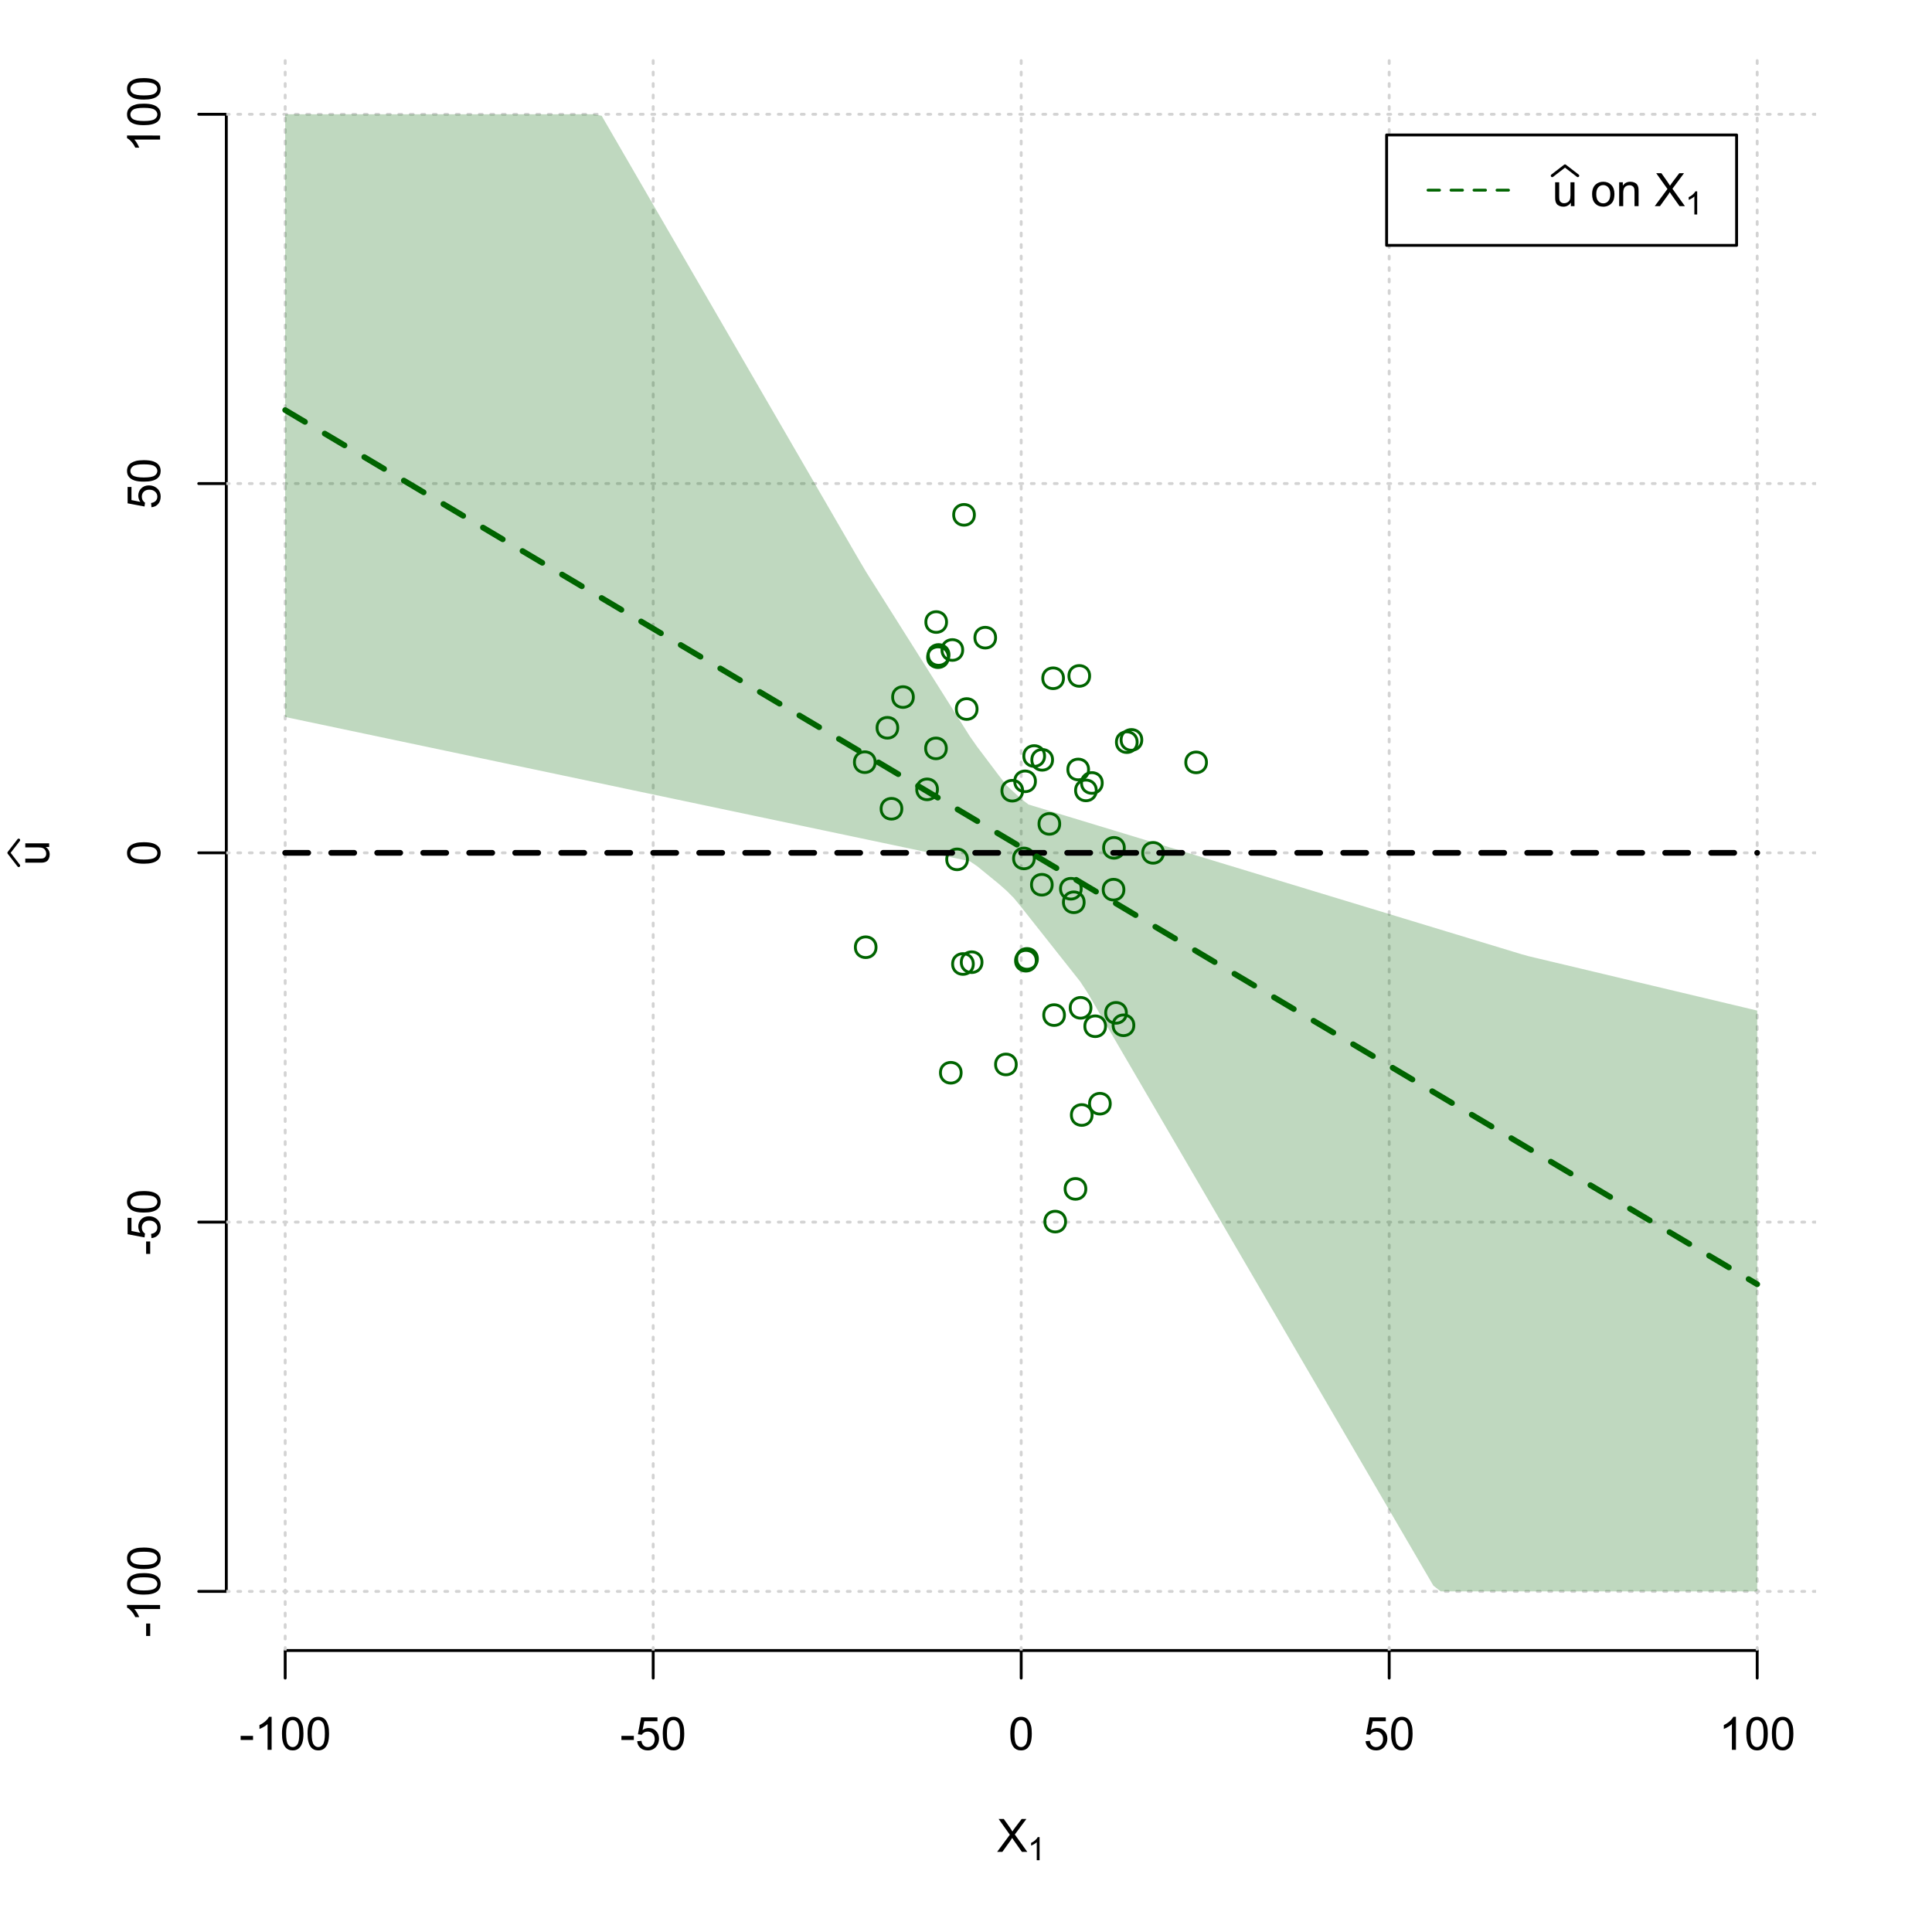 <?xml version="1.0" encoding="UTF-8"?>
<svg xmlns="http://www.w3.org/2000/svg" xmlns:xlink="http://www.w3.org/1999/xlink" width="504pt" height="504pt" viewBox="0 0 504 504" version="1.1">
<defs>
<g>
<symbol overflow="visible" id="glyph0-0">
<path style="stroke:none;" d="M 1.5 0 L 1.5 -7.5 L 7.5 -7.5 L 7.5 0 Z M 1.688 -0.188 L 7.312 -0.188 L 7.312 -7.312 L 1.688 -7.312 Z M 1.688 -0.188 "/>
</symbol>
<symbol overflow="visible" id="glyph0-1">
<path style="stroke:none;" d="M 0.055 0 L 3.375 -4.477 L 0.445 -8.59 L 1.797 -8.59 L 3.359 -6.387 C 3.68 -5.93 3.91 -5.578 4.047 -5.332 C 4.238 -5.645 4.465 -5.969 4.727 -6.312 L 6.457 -8.59 L 7.695 -8.59 L 4.676 -4.539 L 7.93 0 L 6.523 0 L 4.359 -3.062 C 4.238 -3.238 4.113 -3.43 3.984 -3.641 C 3.789 -3.324 3.652 -3.109 3.574 -2.992 L 1.418 0 Z M 0.055 0 "/>
</symbol>
<symbol overflow="visible" id="glyph0-2">
<path style="stroke:none;" d="M 0.383 -2.578 L 0.383 -3.641 L 3.621 -3.641 L 3.621 -2.578 Z M 0.383 -2.578 "/>
</symbol>
<symbol overflow="visible" id="glyph0-3">
<path style="stroke:none;" d="M 4.469 0 L 3.414 0 L 3.414 -6.719 C 3.16 -6.477 2.828 -6.234 2.414 -5.996 C 2 -5.75 1.629 -5.57 1.305 -5.449 L 1.305 -6.469 C 1.895 -6.742 2.41 -7.078 2.852 -7.477 C 3.293 -7.871 3.605 -8.254 3.789 -8.625 L 4.469 -8.625 Z M 4.469 0 "/>
</symbol>
<symbol overflow="visible" id="glyph0-4">
<path style="stroke:none;" d="M 0.5 -4.234 C 0.496 -5.246 0.602 -6.062 0.812 -6.688 C 1.02 -7.305 1.328 -7.785 1.742 -8.121 C 2.148 -8.457 2.668 -8.625 3.297 -8.625 C 3.758 -8.625 4.164 -8.531 4.512 -8.348 C 4.855 -8.16 5.141 -7.891 5.371 -7.543 C 5.594 -7.191 5.773 -6.766 5.906 -6.266 C 6.035 -5.762 6.098 -5.086 6.102 -4.234 C 6.098 -3.227 5.996 -2.414 5.789 -1.797 C 5.578 -1.176 5.266 -0.695 4.859 -0.359 C 4.445 -0.02 3.926 0.145 3.297 0.148 C 2.465 0.145 1.816 -0.148 1.348 -0.742 C 0.781 -1.457 0.496 -2.621 0.5 -4.234 Z M 1.582 -4.234 C 1.582 -2.824 1.746 -1.887 2.074 -1.418 C 2.402 -0.949 2.809 -0.715 3.297 -0.719 C 3.777 -0.715 4.184 -0.949 4.52 -1.422 C 4.848 -1.887 5.016 -2.824 5.016 -4.234 C 5.016 -5.648 4.848 -6.59 4.52 -7.055 C 4.184 -7.516 3.773 -7.746 3.289 -7.75 C 2.801 -7.746 2.414 -7.543 2.125 -7.137 C 1.762 -6.613 1.582 -5.645 1.582 -4.234 Z M 1.582 -4.234 "/>
</symbol>
<symbol overflow="visible" id="glyph0-5">
<path style="stroke:none;" d="M 0.5 -2.25 L 1.605 -2.344 C 1.684 -1.805 1.871 -1.398 2.176 -1.125 C 2.473 -0.852 2.836 -0.715 3.258 -0.719 C 3.766 -0.715 4.195 -0.906 4.547 -1.293 C 4.898 -1.672 5.074 -2.18 5.074 -2.82 C 5.074 -3.414 4.902 -3.891 4.566 -4.242 C 4.227 -4.59 3.785 -4.762 3.242 -4.766 C 2.898 -4.762 2.594 -4.684 2.32 -4.531 C 2.047 -4.375 1.832 -4.176 1.676 -3.93 L 0.688 -4.062 L 1.516 -8.473 L 5.789 -8.473 L 5.789 -7.465 L 2.359 -7.465 L 1.898 -5.156 C 2.414 -5.516 2.953 -5.695 3.523 -5.695 C 4.27 -5.695 4.902 -5.434 5.422 -4.914 C 5.934 -4.395 6.191 -3.727 6.195 -2.914 C 6.191 -2.133 5.965 -1.461 5.516 -0.898 C 4.961 -0.199 4.211 0.145 3.258 0.148 C 2.477 0.145 1.836 -0.07 1.344 -0.508 C 0.844 -0.941 0.562 -1.523 0.5 -2.25 Z M 0.5 -2.25 "/>
</symbol>
<symbol overflow="visible" id="glyph0-6">
<path style="stroke:none;" d="M 4.867 0 L 4.867 -0.914 C 4.379 -0.211 3.723 0.141 2.895 0.141 C 2.527 0.141 2.184 0.07 1.867 -0.07 C 1.547 -0.211 1.309 -0.387 1.156 -0.602 C 1 -0.812 0.895 -1.074 0.832 -1.383 C 0.785 -1.59 0.762 -1.918 0.766 -2.367 L 0.766 -6.223 L 1.82 -6.223 L 1.82 -2.773 C 1.816 -2.219 1.84 -1.848 1.887 -1.656 C 1.949 -1.379 2.09 -1.16 2.309 -1.004 C 2.523 -0.84 2.789 -0.762 3.105 -0.766 C 3.418 -0.762 3.715 -0.844 3.996 -1.008 C 4.273 -1.172 4.469 -1.391 4.586 -1.672 C 4.699 -1.949 4.758 -2.355 4.758 -2.891 L 4.758 -6.223 L 5.812 -6.223 L 5.812 0 Z M 4.867 0 "/>
</symbol>
<symbol overflow="visible" id="glyph0-7">
<path style="stroke:none;" d=""/>
</symbol>
<symbol overflow="visible" id="glyph0-8">
<path style="stroke:none;" d="M 0.398 -3.109 C 0.398 -4.262 0.719 -5.117 1.359 -5.672 C 1.895 -6.133 2.547 -6.363 3.316 -6.363 C 4.172 -6.363 4.871 -6.082 5.414 -5.52 C 5.953 -4.957 6.223 -4.184 6.227 -3.199 C 6.223 -2.398 6.102 -1.766 5.867 -1.309 C 5.625 -0.848 5.277 -0.492 4.82 -0.238 C 4.359 0.016 3.859 0.141 3.316 0.141 C 2.441 0.141 1.734 -0.137 1.203 -0.695 C 0.664 -1.254 0.398 -2.059 0.398 -3.109 Z M 1.484 -3.109 C 1.48 -2.309 1.656 -1.711 2.004 -1.32 C 2.348 -0.922 2.785 -0.727 3.316 -0.727 C 3.84 -0.727 4.273 -0.926 4.621 -1.324 C 4.969 -1.723 5.145 -2.328 5.145 -3.148 C 5.145 -3.914 4.969 -4.496 4.617 -4.895 C 4.266 -5.289 3.832 -5.488 3.316 -5.492 C 2.785 -5.488 2.348 -5.293 2.004 -4.898 C 1.656 -4.5 1.48 -3.902 1.484 -3.109 Z M 1.484 -3.109 "/>
</symbol>
<symbol overflow="visible" id="glyph0-9">
<path style="stroke:none;" d="M 0.789 0 L 0.789 -6.223 L 1.742 -6.223 L 1.742 -5.336 C 2.195 -6.02 2.855 -6.363 3.719 -6.363 C 4.09 -6.363 4.434 -6.293 4.754 -6.16 C 5.066 -6.023 5.305 -5.848 5.461 -5.633 C 5.617 -5.41 5.727 -5.152 5.789 -4.852 C 5.828 -4.656 5.848 -4.312 5.848 -3.828 L 5.848 0 L 4.793 0 L 4.793 -3.785 C 4.793 -4.215 4.75 -4.535 4.668 -4.75 C 4.586 -4.961 4.441 -5.129 4.234 -5.258 C 4.023 -5.383 3.777 -5.449 3.5 -5.449 C 3.047 -5.449 2.66 -5.305 2.332 -5.02 C 2.004 -4.734 1.84 -4.195 1.844 -3.398 L 1.844 0 Z M 0.789 0 "/>
</symbol>
<symbol overflow="visible" id="glyph1-0">
<path style="stroke:none;" d="M 1.051 0 L 1.051 -5.25 L 5.25 -5.25 L 5.25 0 Z M 1.18 -0.133 L 5.117 -0.133 L 5.117 -5.117 L 1.18 -5.117 Z M 1.18 -0.133 "/>
</symbol>
<symbol overflow="visible" id="glyph1-1">
<path style="stroke:none;" d="M 3.129 0 L 2.391 0 L 2.391 -4.703 C 2.211 -4.531 1.977 -4.363 1.691 -4.195 C 1.398 -4.023 1.141 -3.895 0.914 -3.812 L 0.914 -4.527 C 1.328 -4.719 1.688 -4.953 1.996 -5.234 C 2.305 -5.508 2.523 -5.777 2.652 -6.039 L 3.129 -6.039 Z M 3.129 0 "/>
</symbol>
<symbol overflow="visible" id="glyph2-0">
<path style="stroke:none;" d="M 0 -1.5 L -7.5 -1.5 L -7.5 -7.5 L 0 -7.5 Z M -0.188 -1.688 L -0.188 -7.312 L -7.312 -7.312 L -7.312 -1.688 Z M -0.188 -1.688 "/>
</symbol>
<symbol overflow="visible" id="glyph2-1">
<path style="stroke:none;" d="M 0 -4.867 L -0.914 -4.867 C -0.211 -4.379 0.141 -3.723 0.141 -2.895 C 0.141 -2.527 0.07 -2.184 -0.07 -1.867 C -0.211 -1.547 -0.387 -1.309 -0.598 -1.156 C -0.809 -1 -1.07 -0.895 -1.383 -0.832 C -1.59 -0.789 -1.918 -0.766 -2.367 -0.77 L -6.223 -0.77 L -6.223 -1.824 L -2.773 -1.824 C -2.219 -1.82 -1.848 -1.844 -1.656 -1.887 C -1.379 -1.949 -1.16 -2.09 -1.004 -2.309 C -0.84 -2.523 -0.762 -2.789 -0.766 -3.105 C -0.762 -3.418 -0.844 -3.715 -1.008 -3.996 C -1.172 -4.273 -1.391 -4.469 -1.672 -4.586 C -1.945 -4.699 -2.352 -4.758 -2.887 -4.758 L -6.223 -4.758 L -6.223 -5.812 L 0 -5.812 Z M 0 -4.867 "/>
</symbol>
<symbol overflow="visible" id="glyph2-2">
<path style="stroke:none;" d="M -2.578 -0.383 L -3.641 -0.383 L -3.641 -3.621 L -2.578 -3.621 Z M -2.578 -0.383 "/>
</symbol>
<symbol overflow="visible" id="glyph2-3">
<path style="stroke:none;" d="M 0 -4.469 L 0 -3.414 L -6.719 -3.418 C -6.477 -3.16 -6.234 -2.828 -5.996 -2.418 C -5.75 -2.004 -5.57 -1.633 -5.449 -1.309 L -6.469 -1.309 C -6.742 -1.895 -7.078 -2.41 -7.477 -2.852 C -7.871 -3.293 -8.254 -3.605 -8.625 -3.793 L -8.625 -4.473 Z M 0 -4.469 "/>
</symbol>
<symbol overflow="visible" id="glyph2-4">
<path style="stroke:none;" d="M -4.234 -0.5 C -5.246 -0.496 -6.062 -0.602 -6.688 -0.812 C -7.305 -1.02 -7.785 -1.328 -8.121 -1.742 C -8.457 -2.152 -8.625 -2.672 -8.625 -3.301 C -8.625 -3.758 -8.531 -4.164 -8.348 -4.512 C -8.16 -4.859 -7.891 -5.145 -7.543 -5.371 C -7.191 -5.594 -6.766 -5.773 -6.266 -5.906 C -5.762 -6.035 -5.086 -6.098 -4.234 -6.102 C -3.223 -6.098 -2.41 -5.996 -1.793 -5.789 C -1.176 -5.578 -0.695 -5.266 -0.359 -4.859 C -0.02 -4.445 0.145 -3.926 0.148 -3.297 C 0.145 -2.465 -0.148 -1.816 -0.742 -1.348 C -1.457 -0.781 -2.621 -0.496 -4.234 -0.5 Z M -4.234 -1.582 C -2.824 -1.582 -1.887 -1.746 -1.418 -2.074 C -0.949 -2.402 -0.715 -2.809 -0.719 -3.297 C -0.715 -3.777 -0.949 -4.184 -1.422 -4.52 C -1.887 -4.848 -2.824 -5.016 -4.234 -5.016 C -5.648 -5.016 -6.59 -4.848 -7.055 -4.52 C -7.516 -4.188 -7.746 -3.777 -7.75 -3.289 C -7.746 -2.801 -7.543 -2.414 -7.137 -2.129 C -6.613 -1.762 -5.645 -1.582 -4.234 -1.582 Z M -4.234 -1.582 "/>
</symbol>
<symbol overflow="visible" id="glyph2-5">
<path style="stroke:none;" d="M -2.25 -0.5 L -2.344 -1.605 C -1.805 -1.684 -1.398 -1.871 -1.125 -2.176 C -0.852 -2.473 -0.715 -2.836 -0.719 -3.258 C -0.715 -3.766 -0.906 -4.195 -1.293 -4.547 C -1.672 -4.898 -2.18 -5.074 -2.816 -5.074 C -3.414 -5.074 -3.891 -4.902 -4.242 -4.566 C -4.59 -4.227 -4.762 -3.785 -4.766 -3.242 C -4.762 -2.898 -4.684 -2.594 -4.531 -2.32 C -4.375 -2.047 -4.176 -1.832 -3.93 -1.676 L -4.062 -0.688 L -8.473 -1.52 L -8.473 -5.789 L -7.465 -5.789 L -7.465 -2.363 L -5.156 -1.898 C -5.516 -2.414 -5.695 -2.953 -5.695 -3.523 C -5.695 -4.27 -5.434 -4.902 -4.914 -5.422 C -4.395 -5.934 -3.727 -6.191 -2.91 -6.195 C -2.133 -6.191 -1.461 -5.965 -0.895 -5.516 C -0.199 -4.961 0.145 -4.211 0.148 -3.258 C 0.145 -2.477 -0.07 -1.836 -0.508 -1.344 C -0.941 -0.848 -1.523 -0.566 -2.25 -0.5 Z M -2.25 -0.5 "/>
</symbol>
</g>
<clipPath id="clip1">
  <path d="M 74 14.398 L 75 14.398 L 75 430.559 L 74 430.559 Z M 74 14.398 "/>
</clipPath>
<clipPath id="clip2">
  <path d="M 170 14.398 L 171 14.398 L 171 430.559 L 170 430.559 Z M 170 14.398 "/>
</clipPath>
<clipPath id="clip3">
  <path d="M 266 14.398 L 267 14.398 L 267 430.559 L 266 430.559 Z M 266 14.398 "/>
</clipPath>
<clipPath id="clip4">
  <path d="M 362 14.398 L 363 14.398 L 363 430.559 L 362 430.559 Z M 362 14.398 "/>
</clipPath>
<clipPath id="clip5">
  <path d="M 458 14.398 L 459 14.398 L 459 430.559 L 458 430.559 Z M 458 14.398 "/>
</clipPath>
<clipPath id="clip6">
  <path d="M 59.039 414 L 473.758 414 L 473.758 416 L 59.039 416 Z M 59.039 414 "/>
</clipPath>
<clipPath id="clip7">
  <path d="M 59.039 318 L 473.758 318 L 473.758 320 L 59.039 320 Z M 59.039 318 "/>
</clipPath>
<clipPath id="clip8">
  <path d="M 59.039 222 L 473.758 222 L 473.758 223 L 59.039 223 Z M 59.039 222 "/>
</clipPath>
<clipPath id="clip9">
  <path d="M 59.039 125 L 473.758 125 L 473.758 127 L 59.039 127 Z M 59.039 125 "/>
</clipPath>
<clipPath id="clip10">
  <path d="M 59.039 29 L 473.758 29 L 473.758 31 L 59.039 31 Z M 59.039 29 "/>
</clipPath>
</defs>
<g id="surface2316">
<rect x="0" y="0" width="504" height="504" style="fill:rgb(100%,100%,100%);fill-opacity:1;stroke:none;"/>
<g style="fill:rgb(0%,0%,0%);fill-opacity:1;">
  <use xlink:href="#glyph0-1" x="260.062" y="483.102"/>
</g>
<g style="fill:rgb(0%,0%,0%);fill-opacity:1;">
  <use xlink:href="#glyph1-1" x="268.066" y="485.281"/>
</g>
<g style="fill:rgb(0%,0%,0%);fill-opacity:1;">
  <use xlink:href="#glyph2-1" x="12.82" y="225.816"/>
</g>
<path style="fill:none;stroke-width:0.75;stroke-linecap:round;stroke-linejoin:round;stroke:rgb(0%,0%,0%);stroke-opacity:1;stroke-miterlimit:10;" d="M 4.879 225.816 L 2.301 222.48 L 4.879 219.145 "/>
<path style="fill:none;stroke-width:0.75;stroke-linecap:round;stroke-linejoin:round;stroke:rgb(0%,0%,0%);stroke-opacity:1;stroke-miterlimit:10;" d="M 74.398 430.559 L 458.398 430.559 "/>
<path style="fill:none;stroke-width:0.75;stroke-linecap:round;stroke-linejoin:round;stroke:rgb(0%,0%,0%);stroke-opacity:1;stroke-miterlimit:10;" d="M 74.398 430.559 L 74.398 437.762 "/>
<path style="fill:none;stroke-width:0.75;stroke-linecap:round;stroke-linejoin:round;stroke:rgb(0%,0%,0%);stroke-opacity:1;stroke-miterlimit:10;" d="M 170.398 430.559 L 170.398 437.762 "/>
<path style="fill:none;stroke-width:0.75;stroke-linecap:round;stroke-linejoin:round;stroke:rgb(0%,0%,0%);stroke-opacity:1;stroke-miterlimit:10;" d="M 266.398 430.559 L 266.398 437.762 "/>
<path style="fill:none;stroke-width:0.75;stroke-linecap:round;stroke-linejoin:round;stroke:rgb(0%,0%,0%);stroke-opacity:1;stroke-miterlimit:10;" d="M 362.398 430.559 L 362.398 437.762 "/>
<path style="fill:none;stroke-width:0.75;stroke-linecap:round;stroke-linejoin:round;stroke:rgb(0%,0%,0%);stroke-opacity:1;stroke-miterlimit:10;" d="M 458.398 430.559 L 458.398 437.762 "/>
<g style="fill:rgb(0%,0%,0%);fill-opacity:1;">
  <use xlink:href="#glyph0-2" x="62.391" y="456.48"/>
  <use xlink:href="#glyph0-3" x="66.387" y="456.48"/>
  <use xlink:href="#glyph0-4" x="73.061" y="456.48"/>
  <use xlink:href="#glyph0-4" x="79.734" y="456.48"/>
</g>
<g style="fill:rgb(0%,0%,0%);fill-opacity:1;">
  <use xlink:href="#glyph0-2" x="161.727" y="456.48"/>
  <use xlink:href="#glyph0-5" x="165.723" y="456.48"/>
  <use xlink:href="#glyph0-4" x="172.396" y="456.48"/>
</g>
<g style="fill:rgb(0%,0%,0%);fill-opacity:1;">
  <use xlink:href="#glyph0-4" x="263.062" y="456.48"/>
</g>
<g style="fill:rgb(0%,0%,0%);fill-opacity:1;">
  <use xlink:href="#glyph0-5" x="355.727" y="456.48"/>
  <use xlink:href="#glyph0-4" x="362.4" y="456.48"/>
</g>
<g style="fill:rgb(0%,0%,0%);fill-opacity:1;">
  <use xlink:href="#glyph0-3" x="448.387" y="456.48"/>
  <use xlink:href="#glyph0-4" x="455.061" y="456.48"/>
  <use xlink:href="#glyph0-4" x="461.734" y="456.48"/>
</g>
<path style="fill:none;stroke-width:0.75;stroke-linecap:round;stroke-linejoin:round;stroke:rgb(0%,0%,0%);stroke-opacity:1;stroke-miterlimit:10;" d="M 59.039 415.148 L 59.039 29.812 "/>
<path style="fill:none;stroke-width:0.75;stroke-linecap:round;stroke-linejoin:round;stroke:rgb(0%,0%,0%);stroke-opacity:1;stroke-miterlimit:10;" d="M 59.039 415.148 L 51.84 415.148 "/>
<path style="fill:none;stroke-width:0.75;stroke-linecap:round;stroke-linejoin:round;stroke:rgb(0%,0%,0%);stroke-opacity:1;stroke-miterlimit:10;" d="M 59.039 318.812 L 51.84 318.812 "/>
<path style="fill:none;stroke-width:0.75;stroke-linecap:round;stroke-linejoin:round;stroke:rgb(0%,0%,0%);stroke-opacity:1;stroke-miterlimit:10;" d="M 59.039 222.48 L 51.84 222.48 "/>
<path style="fill:none;stroke-width:0.75;stroke-linecap:round;stroke-linejoin:round;stroke:rgb(0%,0%,0%);stroke-opacity:1;stroke-miterlimit:10;" d="M 59.039 126.148 L 51.84 126.148 "/>
<path style="fill:none;stroke-width:0.75;stroke-linecap:round;stroke-linejoin:round;stroke:rgb(0%,0%,0%);stroke-opacity:1;stroke-miterlimit:10;" d="M 59.039 29.812 L 51.84 29.812 "/>
<g style="fill:rgb(0%,0%,0%);fill-opacity:1;">
  <use xlink:href="#glyph2-2" x="41.762" y="427.156"/>
  <use xlink:href="#glyph2-3" x="41.762" y="423.16"/>
  <use xlink:href="#glyph2-4" x="41.762" y="416.486"/>
  <use xlink:href="#glyph2-4" x="41.762" y="409.812"/>
</g>
<g style="fill:rgb(0%,0%,0%);fill-opacity:1;">
  <use xlink:href="#glyph2-2" x="41.762" y="327.484"/>
  <use xlink:href="#glyph2-5" x="41.762" y="323.488"/>
  <use xlink:href="#glyph2-4" x="41.762" y="316.814"/>
</g>
<g style="fill:rgb(0%,0%,0%);fill-opacity:1;">
  <use xlink:href="#glyph2-4" x="41.762" y="225.816"/>
</g>
<g style="fill:rgb(0%,0%,0%);fill-opacity:1;">
  <use xlink:href="#glyph2-5" x="41.762" y="132.82"/>
  <use xlink:href="#glyph2-4" x="41.762" y="126.146"/>
</g>
<g style="fill:rgb(0%,0%,0%);fill-opacity:1;">
  <use xlink:href="#glyph2-3" x="41.762" y="39.824"/>
  <use xlink:href="#glyph2-4" x="41.762" y="33.15"/>
  <use xlink:href="#glyph2-4" x="41.762" y="26.477"/>
</g>
<g clip-path="url(#clip1)" clip-rule="nonzero">
<path style="fill:none;stroke-width:0.75;stroke-linecap:round;stroke-linejoin:round;stroke:rgb(82.745%,82.745%,82.745%);stroke-opacity:1;stroke-dasharray:0.75,2.25;stroke-miterlimit:10;" d="M 74.398 430.559 L 74.398 14.398 "/>
</g>
<g clip-path="url(#clip2)" clip-rule="nonzero">
<path style="fill:none;stroke-width:0.75;stroke-linecap:round;stroke-linejoin:round;stroke:rgb(82.745%,82.745%,82.745%);stroke-opacity:1;stroke-dasharray:0.75,2.25;stroke-miterlimit:10;" d="M 170.398 430.559 L 170.398 14.398 "/>
</g>
<g clip-path="url(#clip3)" clip-rule="nonzero">
<path style="fill:none;stroke-width:0.75;stroke-linecap:round;stroke-linejoin:round;stroke:rgb(82.745%,82.745%,82.745%);stroke-opacity:1;stroke-dasharray:0.75,2.25;stroke-miterlimit:10;" d="M 266.398 430.559 L 266.398 14.398 "/>
</g>
<g clip-path="url(#clip4)" clip-rule="nonzero">
<path style="fill:none;stroke-width:0.75;stroke-linecap:round;stroke-linejoin:round;stroke:rgb(82.745%,82.745%,82.745%);stroke-opacity:1;stroke-dasharray:0.75,2.25;stroke-miterlimit:10;" d="M 362.398 430.559 L 362.398 14.398 "/>
</g>
<g clip-path="url(#clip5)" clip-rule="nonzero">
<path style="fill:none;stroke-width:0.75;stroke-linecap:round;stroke-linejoin:round;stroke:rgb(82.745%,82.745%,82.745%);stroke-opacity:1;stroke-dasharray:0.75,2.25;stroke-miterlimit:10;" d="M 458.398 430.559 L 458.398 14.398 "/>
</g>
<g clip-path="url(#clip6)" clip-rule="nonzero">
<path style="fill:none;stroke-width:0.75;stroke-linecap:round;stroke-linejoin:round;stroke:rgb(82.745%,82.745%,82.745%);stroke-opacity:1;stroke-dasharray:0.75,2.25;stroke-miterlimit:10;" d="M 59.039 415.148 L 473.762 415.148 "/>
</g>
<g clip-path="url(#clip7)" clip-rule="nonzero">
<path style="fill:none;stroke-width:0.75;stroke-linecap:round;stroke-linejoin:round;stroke:rgb(82.745%,82.745%,82.745%);stroke-opacity:1;stroke-dasharray:0.75,2.25;stroke-miterlimit:10;" d="M 59.039 318.812 L 473.762 318.812 "/>
</g>
<g clip-path="url(#clip8)" clip-rule="nonzero">
<path style="fill:none;stroke-width:0.75;stroke-linecap:round;stroke-linejoin:round;stroke:rgb(82.745%,82.745%,82.745%);stroke-opacity:1;stroke-dasharray:0.75,2.25;stroke-miterlimit:10;" d="M 59.039 222.48 L 473.762 222.48 "/>
</g>
<g clip-path="url(#clip9)" clip-rule="nonzero">
<path style="fill:none;stroke-width:0.75;stroke-linecap:round;stroke-linejoin:round;stroke:rgb(82.745%,82.745%,82.745%);stroke-opacity:1;stroke-dasharray:0.75,2.25;stroke-miterlimit:10;" d="M 59.039 126.148 L 473.762 126.148 "/>
</g>
<g clip-path="url(#clip10)" clip-rule="nonzero">
<path style="fill:none;stroke-width:0.75;stroke-linecap:round;stroke-linejoin:round;stroke:rgb(82.745%,82.745%,82.745%);stroke-opacity:1;stroke-dasharray:0.75,2.25;stroke-miterlimit:10;" d="M 59.039 29.812 L 473.762 29.812 "/>
</g>
<path style=" stroke:none;fill-rule:nonzero;fill:rgb(0%,39.216%,0%);fill-opacity:0.251;" d="M 74.398 29.812 L 155.039 29.812 L 156.961 30.211 L 158.879 33.523 L 160.801 36.836 L 162.719 40.148 L 164.641 43.465 L 166.559 46.777 L 168.48 50.09 L 170.398 53.406 L 172.32 56.719 L 174.238 60.031 L 176.16 63.348 L 178.078 66.66 L 180 69.973 L 181.922 73.289 L 183.84 76.602 L 185.762 79.914 L 187.68 83.23 L 189.602 86.543 L 191.52 89.855 L 193.441 93.172 L 195.359 96.484 L 197.281 99.797 L 199.199 103.113 L 201.121 106.426 L 203.039 109.738 L 204.961 113.051 L 206.879 116.367 L 208.801 119.68 L 210.719 122.992 L 212.641 126.309 L 214.559 129.621 L 216.48 132.934 L 218.398 136.25 L 220.32 139.562 L 222.238 142.875 L 224.16 146.191 L 226.078 149.418 L 229.922 155.504 L 231.84 158.547 L 233.762 161.59 L 235.68 164.633 L 237.602 167.676 L 239.52 170.719 L 241.441 173.762 L 243.359 176.805 L 245.281 179.848 L 247.199 182.891 L 249.121 185.934 L 251.039 188.977 L 252.961 192.02 L 254.879 194.762 L 256.801 197.305 L 258.719 199.852 L 260.641 202.395 L 262.559 204.867 L 264.48 206.645 L 266.398 208.418 L 268.32 209.875 L 270.238 210.457 L 272.16 211.039 L 274.078 211.621 L 276 212.207 L 277.922 212.789 L 279.84 213.371 L 281.762 213.953 L 283.68 214.539 L 285.602 215.121 L 287.52 215.703 L 289.441 216.285 L 291.359 216.871 L 293.281 217.453 L 295.199 218.035 L 297.121 218.621 L 299.039 219.203 L 300.961 219.785 L 302.879 220.367 L 304.801 220.953 L 306.719 221.535 L 308.641 222.117 L 310.559 222.699 L 312.48 223.285 L 314.398 223.867 L 316.32 224.449 L 318.238 225.035 L 320.16 225.617 L 322.078 226.199 L 324 226.781 L 325.922 227.367 L 327.84 227.949 L 329.762 228.531 L 331.68 229.113 L 333.602 229.699 L 335.52 230.281 L 337.441 230.863 L 339.359 231.445 L 341.281 232.031 L 343.199 232.613 L 345.121 233.195 L 347.039 233.781 L 348.961 234.363 L 350.879 234.945 L 352.801 235.527 L 354.719 236.113 L 356.641 236.695 L 358.559 237.277 L 360.48 237.859 L 362.398 238.445 L 364.32 239.027 L 366.238 239.609 L 368.16 240.191 L 370.078 240.777 L 373.922 241.941 L 375.84 242.527 L 377.762 243.109 L 379.68 243.691 L 381.602 244.273 L 383.52 244.859 L 385.441 245.441 L 387.359 246.023 L 389.281 246.605 L 391.199 247.191 L 393.121 247.773 L 395.039 248.355 L 396.961 248.941 L 398.879 249.469 L 400.801 249.926 L 402.719 250.383 L 404.641 250.84 L 406.559 251.293 L 408.48 251.75 L 410.398 252.207 L 412.32 252.664 L 414.238 253.121 L 416.16 253.578 L 418.078 254.035 L 421.922 254.949 L 423.84 255.406 L 425.762 255.863 L 427.68 256.32 L 429.602 256.777 L 431.52 257.234 L 433.441 257.691 L 435.359 258.148 L 437.281 258.602 L 439.199 259.059 L 441.121 259.516 L 443.039 259.973 L 444.961 260.43 L 446.879 260.887 L 448.801 261.344 L 450.719 261.801 L 452.641 262.258 L 454.559 262.715 L 456.48 263.172 L 458.398 263.629 L 458.398 415.148 L 375.84 415.148 L 373.922 413.648 L 370.078 407.062 L 368.16 403.773 L 366.238 400.48 L 364.32 397.188 L 362.398 393.895 L 360.48 390.605 L 358.559 387.312 L 356.641 384.02 L 354.719 380.73 L 352.801 377.438 L 350.879 374.145 L 348.961 370.855 L 347.039 367.562 L 345.121 364.27 L 343.199 360.98 L 341.281 357.688 L 339.359 354.395 L 337.441 351.102 L 335.52 347.812 L 333.602 344.52 L 331.68 341.227 L 329.762 337.938 L 327.84 334.645 L 325.922 331.352 L 324 328.062 L 322.078 324.77 L 320.16 321.477 L 318.238 318.188 L 316.32 314.895 L 314.398 311.602 L 312.48 308.309 L 310.559 305.02 L 308.641 301.727 L 306.719 298.434 L 304.801 295.145 L 302.879 291.852 L 300.961 288.559 L 299.039 285.27 L 297.121 281.977 L 295.199 278.684 L 293.281 275.395 L 291.359 272.102 L 289.441 268.809 L 287.52 265.516 L 285.602 262.227 L 283.68 258.934 L 281.762 256.02 L 279.84 253.594 L 277.922 251.168 L 276 248.742 L 274.078 246.312 L 272.16 243.887 L 270.238 241.461 L 268.32 239.035 L 266.398 236.605 L 264.48 234.266 L 262.559 232.344 L 260.641 230.645 L 258.719 229.078 L 256.801 227.508 L 254.879 225.938 L 252.961 224.652 L 251.039 224.246 L 249.121 223.84 L 247.199 223.438 L 245.281 223.031 L 243.359 222.629 L 241.441 222.223 L 239.52 221.82 L 237.602 221.414 L 235.68 221.012 L 233.762 220.605 L 231.84 220.203 L 229.922 219.797 L 228 219.391 L 226.078 218.988 L 224.16 218.582 L 222.238 218.18 L 220.32 217.773 L 218.398 217.371 L 216.48 216.965 L 214.559 216.562 L 212.641 216.156 L 210.719 215.754 L 208.801 215.348 L 206.879 214.941 L 204.961 214.539 L 203.039 214.133 L 201.121 213.73 L 199.199 213.324 L 197.281 212.922 L 195.359 212.516 L 193.441 212.113 L 191.52 211.707 L 189.602 211.305 L 187.68 210.898 L 185.762 210.492 L 183.84 210.09 L 181.922 209.684 L 180 209.281 L 178.078 208.875 L 176.16 208.473 L 174.238 208.066 L 172.32 207.664 L 170.398 207.258 L 168.48 206.855 L 166.559 206.449 L 164.641 206.047 L 162.719 205.641 L 160.801 205.234 L 158.879 204.832 L 156.961 204.426 L 155.039 204.023 L 153.121 203.617 L 151.199 203.215 L 149.281 202.809 L 147.359 202.406 L 145.441 202 L 143.52 201.598 L 141.602 201.191 L 139.68 200.785 L 137.762 200.383 L 135.84 199.977 L 133.922 199.574 L 132 199.168 L 130.078 198.766 L 128.16 198.359 L 126.238 197.957 L 124.32 197.551 L 122.398 197.148 L 120.48 196.742 L 118.559 196.336 L 116.641 195.934 L 114.719 195.527 L 112.801 195.125 L 110.879 194.719 L 108.961 194.316 L 107.039 193.91 L 105.121 193.508 L 103.199 193.102 L 101.281 192.699 L 99.359 192.293 L 97.441 191.887 L 95.52 191.484 L 93.602 191.078 L 91.68 190.676 L 89.762 190.27 L 87.84 189.867 L 85.922 189.461 L 84 189.059 L 82.078 188.652 L 80.16 188.25 L 78.238 187.844 L 76.32 187.441 L 74.398 187.035 Z M 74.398 29.812 "/>
<path style="fill:none;stroke-width:0.75;stroke-linecap:round;stroke-linejoin:round;stroke:rgb(0%,39.216%,0%);stroke-opacity:1;stroke-miterlimit:10;" d="M 303.5 222.477 C 303.5 226.078 298.098 226.078 298.098 222.477 C 298.098 218.879 303.5 218.879 303.5 222.477 "/>
<path style="fill:none;stroke-width:0.75;stroke-linecap:round;stroke-linejoin:round;stroke:rgb(0%,39.216%,0%);stroke-opacity:1;stroke-miterlimit:10;" d="M 297.859 193.02 C 297.859 196.617 292.461 196.617 292.461 193.02 C 292.461 189.418 297.859 189.418 297.859 193.02 "/>
<path style="fill:none;stroke-width:0.75;stroke-linecap:round;stroke-linejoin:round;stroke:rgb(0%,39.216%,0%);stroke-opacity:1;stroke-miterlimit:10;" d="M 276.445 214.93 C 276.445 218.531 271.043 218.531 271.043 214.93 C 271.043 211.332 276.445 211.332 276.445 214.93 "/>
<path style="fill:none;stroke-width:0.75;stroke-linecap:round;stroke-linejoin:round;stroke:rgb(0%,39.216%,0%);stroke-opacity:1;stroke-miterlimit:10;" d="M 296.645 193.602 C 296.645 197.199 291.242 197.199 291.242 193.602 C 291.242 190 296.645 190 296.645 193.602 "/>
<path style="fill:none;stroke-width:0.75;stroke-linecap:round;stroke-linejoin:round;stroke:rgb(0%,39.216%,0%);stroke-opacity:1;stroke-miterlimit:10;" d="M 235.262 210.98 C 235.262 214.582 229.859 214.582 229.859 210.98 C 229.859 207.383 235.262 207.383 235.262 210.98 "/>
<path style="fill:none;stroke-width:0.75;stroke-linecap:round;stroke-linejoin:round;stroke:rgb(0%,39.216%,0%);stroke-opacity:1;stroke-miterlimit:10;" d="M 246.926 162.273 C 246.926 165.871 241.527 165.871 241.527 162.273 C 241.527 158.672 246.926 158.672 246.926 162.273 "/>
<path style="fill:none;stroke-width:0.75;stroke-linecap:round;stroke-linejoin:round;stroke:rgb(0%,39.216%,0%);stroke-opacity:1;stroke-miterlimit:10;" d="M 283.258 310.145 C 283.258 313.746 277.859 313.746 277.859 310.145 C 277.859 306.547 283.258 306.547 283.258 310.145 "/>
<path style="fill:none;stroke-width:0.75;stroke-linecap:round;stroke-linejoin:round;stroke:rgb(0%,39.216%,0%);stroke-opacity:1;stroke-miterlimit:10;" d="M 265.113 277.68 C 265.113 281.281 259.715 281.281 259.715 277.68 C 259.715 274.082 265.113 274.082 265.113 277.68 "/>
<path style="fill:none;stroke-width:0.75;stroke-linecap:round;stroke-linejoin:round;stroke:rgb(0%,39.216%,0%);stroke-opacity:1;stroke-miterlimit:10;" d="M 287.539 204.254 C 287.539 207.855 282.137 207.855 282.137 204.254 C 282.137 200.652 287.539 200.652 287.539 204.254 "/>
<path style="fill:none;stroke-width:0.75;stroke-linecap:round;stroke-linejoin:round;stroke:rgb(0%,39.216%,0%);stroke-opacity:1;stroke-miterlimit:10;" d="M 282.82 235.375 C 282.82 238.977 277.418 238.977 277.418 235.375 C 277.418 231.777 282.82 231.777 282.82 235.375 "/>
<path style="fill:none;stroke-width:0.75;stroke-linecap:round;stroke-linejoin:round;stroke:rgb(0%,39.216%,0%);stroke-opacity:1;stroke-miterlimit:10;" d="M 284.25 176.328 C 284.25 179.93 278.852 179.93 278.852 176.328 C 278.852 172.73 284.25 172.73 284.25 176.328 "/>
<path style="fill:none;stroke-width:0.75;stroke-linecap:round;stroke-linejoin:round;stroke:rgb(0%,39.216%,0%);stroke-opacity:1;stroke-miterlimit:10;" d="M 314.734 198.883 C 314.734 202.484 309.336 202.484 309.336 198.883 C 309.336 195.285 314.734 195.285 314.734 198.883 "/>
<path style="fill:none;stroke-width:0.75;stroke-linecap:round;stroke-linejoin:round;stroke:rgb(0%,39.216%,0%);stroke-opacity:1;stroke-miterlimit:10;" d="M 285.984 206.191 C 285.984 209.793 280.586 209.793 280.586 206.191 C 280.586 202.594 285.984 202.594 285.984 206.191 "/>
<path style="fill:none;stroke-width:0.75;stroke-linecap:round;stroke-linejoin:round;stroke:rgb(0%,39.216%,0%);stroke-opacity:1;stroke-miterlimit:10;" d="M 270.113 203.828 C 270.113 207.426 264.715 207.426 264.715 203.828 C 264.715 200.227 270.113 200.227 270.113 203.828 "/>
<path style="fill:none;stroke-width:0.75;stroke-linecap:round;stroke-linejoin:round;stroke:rgb(0%,39.216%,0%);stroke-opacity:1;stroke-miterlimit:10;" d="M 254.883 184.965 C 254.883 188.562 249.48 188.562 249.48 184.965 C 249.48 181.363 254.883 181.363 254.883 184.965 "/>
<path style="fill:none;stroke-width:0.75;stroke-linecap:round;stroke-linejoin:round;stroke:rgb(0%,39.216%,0%);stroke-opacity:1;stroke-miterlimit:10;" d="M 274.484 230.805 C 274.484 234.402 269.086 234.402 269.086 230.805 C 269.086 227.203 274.484 227.203 274.484 230.805 "/>
<path style="fill:none;stroke-width:0.75;stroke-linecap:round;stroke-linejoin:round;stroke:rgb(0%,39.216%,0%);stroke-opacity:1;stroke-miterlimit:10;" d="M 277.684 264.805 C 277.684 268.406 272.281 268.406 272.281 264.805 C 272.281 261.207 277.684 261.207 277.684 264.805 "/>
<path style="fill:none;stroke-width:0.75;stroke-linecap:round;stroke-linejoin:round;stroke:rgb(0%,39.216%,0%);stroke-opacity:1;stroke-miterlimit:10;" d="M 247.562 170.859 C 247.562 174.461 242.164 174.461 242.164 170.859 C 242.164 167.262 247.562 167.262 247.562 170.859 "/>
<path style="fill:none;stroke-width:0.75;stroke-linecap:round;stroke-linejoin:round;stroke:rgb(0%,39.216%,0%);stroke-opacity:1;stroke-miterlimit:10;" d="M 293.191 232.09 C 293.191 235.691 287.793 235.691 287.793 232.09 C 287.793 228.488 293.191 228.488 293.191 232.09 "/>
<path style="fill:none;stroke-width:0.75;stroke-linecap:round;stroke-linejoin:round;stroke:rgb(0%,39.216%,0%);stroke-opacity:1;stroke-miterlimit:10;" d="M 244.551 205.918 C 244.551 209.52 239.148 209.52 239.148 205.918 C 239.148 202.32 244.551 202.32 244.551 205.918 "/>
<path style="fill:none;stroke-width:0.75;stroke-linecap:round;stroke-linejoin:round;stroke:rgb(0%,39.216%,0%);stroke-opacity:1;stroke-miterlimit:10;" d="M 256.172 251.008 C 256.172 254.605 250.773 254.605 250.773 251.008 C 250.773 247.406 256.172 247.406 256.172 251.008 "/>
<path style="fill:none;stroke-width:0.75;stroke-linecap:round;stroke-linejoin:round;stroke:rgb(0%,39.216%,0%);stroke-opacity:1;stroke-miterlimit:10;" d="M 251.137 169.562 C 251.137 173.164 245.738 173.164 245.738 169.562 C 245.738 165.961 251.137 165.961 251.137 169.562 "/>
<path style="fill:none;stroke-width:0.75;stroke-linecap:round;stroke-linejoin:round;stroke:rgb(0%,39.216%,0%);stroke-opacity:1;stroke-miterlimit:10;" d="M 274.578 198.215 C 274.578 201.816 269.176 201.816 269.176 198.215 C 269.176 194.617 274.578 194.617 274.578 198.215 "/>
<path style="fill:none;stroke-width:0.75;stroke-linecap:round;stroke-linejoin:round;stroke:rgb(0%,39.216%,0%);stroke-opacity:1;stroke-miterlimit:10;" d="M 289.633 287.926 C 289.633 291.523 284.23 291.523 284.23 287.926 C 284.23 284.324 289.633 284.324 289.633 287.926 "/>
<path style="fill:none;stroke-width:0.75;stroke-linecap:round;stroke-linejoin:round;stroke:rgb(0%,39.216%,0%);stroke-opacity:1;stroke-miterlimit:10;" d="M 228.297 198.824 C 228.297 202.426 222.895 202.426 222.895 198.824 C 222.895 195.227 228.297 195.227 228.297 198.824 "/>
<path style="fill:none;stroke-width:0.75;stroke-linecap:round;stroke-linejoin:round;stroke:rgb(0%,39.216%,0%);stroke-opacity:1;stroke-miterlimit:10;" d="M 284.891 290.871 C 284.891 294.473 279.492 294.473 279.492 290.871 C 279.492 287.27 284.891 287.27 284.891 290.871 "/>
<path style="fill:none;stroke-width:0.75;stroke-linecap:round;stroke-linejoin:round;stroke:rgb(0%,39.216%,0%);stroke-opacity:1;stroke-miterlimit:10;" d="M 283.973 200.734 C 283.973 204.336 278.57 204.336 278.57 200.734 C 278.57 197.133 283.973 197.133 283.973 200.734 "/>
<path style="fill:none;stroke-width:0.75;stroke-linecap:round;stroke-linejoin:round;stroke:rgb(0%,39.216%,0%);stroke-opacity:1;stroke-miterlimit:10;" d="M 277.43 176.938 C 277.43 180.539 272.027 180.539 272.027 176.938 C 272.027 173.34 277.43 173.34 277.43 176.938 "/>
<path style="fill:none;stroke-width:0.75;stroke-linecap:round;stroke-linejoin:round;stroke:rgb(0%,39.216%,0%);stroke-opacity:1;stroke-miterlimit:10;" d="M 269.812 223.938 C 269.812 227.539 264.41 227.539 264.41 223.938 C 264.41 220.34 269.812 220.34 269.812 223.938 "/>
<path style="fill:none;stroke-width:0.75;stroke-linecap:round;stroke-linejoin:round;stroke:rgb(0%,39.216%,0%);stroke-opacity:1;stroke-miterlimit:10;" d="M 295.781 267.469 C 295.781 271.066 290.379 271.066 290.379 267.469 C 290.379 263.867 295.781 263.867 295.781 267.469 "/>
<path style="fill:none;stroke-width:0.75;stroke-linecap:round;stroke-linejoin:round;stroke:rgb(0%,39.216%,0%);stroke-opacity:1;stroke-miterlimit:10;" d="M 252.375 224.184 C 252.375 227.781 246.977 227.781 246.977 224.184 C 246.977 220.582 252.375 220.582 252.375 224.184 "/>
<path style="fill:none;stroke-width:0.75;stroke-linecap:round;stroke-linejoin:round;stroke:rgb(0%,39.216%,0%);stroke-opacity:1;stroke-miterlimit:10;" d="M 247.391 171.441 C 247.391 175.039 241.992 175.039 241.992 171.441 C 241.992 167.84 247.391 167.84 247.391 171.441 "/>
<path style="fill:none;stroke-width:0.75;stroke-linecap:round;stroke-linejoin:round;stroke:rgb(0%,39.216%,0%);stroke-opacity:1;stroke-miterlimit:10;" d="M 238.262 181.844 C 238.262 185.441 232.863 185.441 232.863 181.844 C 232.863 178.242 238.262 178.242 238.262 181.844 "/>
<path style="fill:none;stroke-width:0.75;stroke-linecap:round;stroke-linejoin:round;stroke:rgb(0%,39.216%,0%);stroke-opacity:1;stroke-miterlimit:10;" d="M 234.195 189.855 C 234.195 193.457 228.797 193.457 228.797 189.855 C 228.797 186.258 234.195 186.258 234.195 189.855 "/>
<path style="fill:none;stroke-width:0.75;stroke-linecap:round;stroke-linejoin:round;stroke:rgb(0%,39.216%,0%);stroke-opacity:1;stroke-miterlimit:10;" d="M 228.535 247.102 C 228.535 250.703 223.137 250.703 223.137 247.102 C 223.137 243.5 228.535 243.5 228.535 247.102 "/>
<path style="fill:none;stroke-width:0.75;stroke-linecap:round;stroke-linejoin:round;stroke:rgb(0%,39.216%,0%);stroke-opacity:1;stroke-miterlimit:10;" d="M 270.621 250.152 C 270.621 253.75 265.223 253.75 265.223 250.152 C 265.223 246.551 270.621 246.551 270.621 250.152 "/>
<path style="fill:none;stroke-width:0.75;stroke-linecap:round;stroke-linejoin:round;stroke:rgb(0%,39.216%,0%);stroke-opacity:1;stroke-miterlimit:10;" d="M 253.906 251.477 C 253.906 255.078 248.508 255.078 248.508 251.477 C 248.508 247.875 253.906 247.875 253.906 251.477 "/>
<path style="fill:none;stroke-width:0.75;stroke-linecap:round;stroke-linejoin:round;stroke:rgb(0%,39.216%,0%);stroke-opacity:1;stroke-miterlimit:10;" d="M 293.297 221.176 C 293.297 224.773 287.898 224.773 287.898 221.176 C 287.898 217.574 293.297 217.574 293.297 221.176 "/>
<path style="fill:none;stroke-width:0.75;stroke-linecap:round;stroke-linejoin:round;stroke:rgb(0%,39.216%,0%);stroke-opacity:1;stroke-miterlimit:10;" d="M 270.328 250.625 C 270.328 254.223 264.93 254.223 264.93 250.625 C 264.93 247.023 270.328 247.023 270.328 250.625 "/>
<path style="fill:none;stroke-width:0.75;stroke-linecap:round;stroke-linejoin:round;stroke:rgb(0%,39.216%,0%);stroke-opacity:1;stroke-miterlimit:10;" d="M 272.492 197.227 C 272.492 200.824 267.09 200.824 267.09 197.227 C 267.09 193.625 272.492 193.625 272.492 197.227 "/>
<path style="fill:none;stroke-width:0.75;stroke-linecap:round;stroke-linejoin:round;stroke:rgb(0%,39.216%,0%);stroke-opacity:1;stroke-miterlimit:10;" d="M 293.836 264.223 C 293.836 267.824 288.434 267.824 288.434 264.223 C 288.434 260.621 293.836 260.621 293.836 264.223 "/>
<path style="fill:none;stroke-width:0.75;stroke-linecap:round;stroke-linejoin:round;stroke:rgb(0%,39.216%,0%);stroke-opacity:1;stroke-miterlimit:10;" d="M 288.402 267.715 C 288.402 271.316 283.004 271.316 283.004 267.715 C 283.004 264.117 288.402 264.117 288.402 267.715 "/>
<path style="fill:none;stroke-width:0.75;stroke-linecap:round;stroke-linejoin:round;stroke:rgb(0%,39.216%,0%);stroke-opacity:1;stroke-miterlimit:10;" d="M 266.773 206.273 C 266.773 209.871 261.371 209.871 261.371 206.273 C 261.371 202.672 266.773 202.672 266.773 206.273 "/>
<path style="fill:none;stroke-width:0.75;stroke-linecap:round;stroke-linejoin:round;stroke:rgb(0%,39.216%,0%);stroke-opacity:1;stroke-miterlimit:10;" d="M 246.867 195.234 C 246.867 198.832 241.469 198.832 241.469 195.234 C 241.469 191.633 246.867 191.633 246.867 195.234 "/>
<path style="fill:none;stroke-width:0.75;stroke-linecap:round;stroke-linejoin:round;stroke:rgb(0%,39.216%,0%);stroke-opacity:1;stroke-miterlimit:10;" d="M 250.734 279.852 C 250.734 283.453 245.336 283.453 245.336 279.852 C 245.336 276.25 250.734 276.25 250.734 279.852 "/>
<path style="fill:none;stroke-width:0.75;stroke-linecap:round;stroke-linejoin:round;stroke:rgb(0%,39.216%,0%);stroke-opacity:1;stroke-miterlimit:10;" d="M 259.723 166.348 C 259.723 169.949 254.324 169.949 254.324 166.348 C 254.324 162.746 259.723 162.746 259.723 166.348 "/>
<path style="fill:none;stroke-width:0.75;stroke-linecap:round;stroke-linejoin:round;stroke:rgb(0%,39.216%,0%);stroke-opacity:1;stroke-miterlimit:10;" d="M 282.055 231.844 C 282.055 235.445 276.656 235.445 276.656 231.844 C 276.656 228.246 282.055 228.246 282.055 231.844 "/>
<path style="fill:none;stroke-width:0.75;stroke-linecap:round;stroke-linejoin:round;stroke:rgb(0%,39.216%,0%);stroke-opacity:1;stroke-miterlimit:10;" d="M 284.594 262.91 C 284.594 266.512 279.191 266.512 279.191 262.91 C 279.191 259.312 284.594 259.312 284.594 262.91 "/>
<path style="fill:none;stroke-width:0.75;stroke-linecap:round;stroke-linejoin:round;stroke:rgb(0%,39.216%,0%);stroke-opacity:1;stroke-miterlimit:10;" d="M 254.188 134.305 C 254.188 137.906 248.785 137.906 248.785 134.305 C 248.785 130.703 254.188 130.703 254.188 134.305 "/>
<path style="fill:none;stroke-width:0.75;stroke-linecap:round;stroke-linejoin:round;stroke:rgb(0%,39.216%,0%);stroke-opacity:1;stroke-miterlimit:10;" d="M 277.977 318.68 C 277.977 322.281 272.574 322.281 272.574 318.68 C 272.574 315.078 277.977 315.078 277.977 318.68 "/>
<path style="fill:none;stroke-width:1.5;stroke-linecap:round;stroke-linejoin:round;stroke:rgb(0%,0%,0%);stroke-opacity:1;stroke-dasharray:6,6;stroke-miterlimit:10;" d="M 74.398 222.48 L 458.398 222.48 "/>
<path style="fill:none;stroke-width:1.5;stroke-linecap:round;stroke-linejoin:round;stroke:rgb(0%,39.216%,0%);stroke-opacity:1;stroke-dasharray:6,6;stroke-miterlimit:10;" d="M 74.398 106.984 L 76.32 108.125 L 78.238 109.266 L 80.16 110.406 L 82.078 111.547 L 84 112.688 L 85.922 113.824 L 87.84 114.965 L 89.762 116.105 L 91.68 117.246 L 93.602 118.387 L 95.52 119.527 L 97.441 120.668 L 99.359 121.809 L 101.281 122.949 L 103.199 124.086 L 105.121 125.227 L 107.039 126.367 L 108.961 127.508 L 110.879 128.648 L 112.801 129.789 L 114.719 130.93 L 116.641 132.07 L 118.559 133.207 L 120.48 134.348 L 122.398 135.488 L 124.32 136.629 L 126.238 137.77 L 128.16 138.91 L 130.078 140.051 L 132 141.191 L 133.922 142.328 L 135.84 143.469 L 137.762 144.609 L 139.68 145.75 L 141.602 146.891 L 143.52 148.031 L 145.441 149.172 L 147.359 150.312 L 149.281 151.449 L 151.199 152.59 L 153.121 153.73 L 155.039 154.871 L 156.961 156.012 L 158.879 157.152 L 160.801 158.293 L 162.719 159.434 L 164.641 160.574 L 166.559 161.711 L 168.48 162.852 L 170.398 163.992 L 172.32 165.133 L 174.238 166.273 L 176.16 167.414 L 178.078 168.555 L 180 169.695 L 181.922 170.832 L 183.84 171.973 L 185.762 173.113 L 187.68 174.254 L 189.602 175.395 L 191.52 176.535 L 193.441 177.676 L 195.359 178.816 L 197.281 179.953 L 199.199 181.094 L 201.121 182.234 L 203.039 183.375 L 204.961 184.516 L 206.879 185.656 L 208.801 186.797 L 210.719 187.938 L 212.641 189.074 L 214.559 190.215 L 216.48 191.355 L 218.398 192.496 L 220.32 193.637 L 222.238 194.777 L 224.16 195.918 L 226.078 197.059 L 228 198.195 L 229.922 199.336 L 231.84 200.477 L 233.762 201.617 L 235.68 202.758 L 237.602 203.898 L 239.52 205.039 L 241.441 206.18 L 243.359 207.32 L 245.281 208.457 L 247.199 209.598 L 249.121 210.738 L 251.039 211.879 L 252.961 213.02 L 254.879 214.16 L 256.801 215.301 L 258.719 216.441 L 260.641 217.578 L 262.559 218.719 L 264.48 219.859 L 266.398 221 L 268.32 222.141 L 270.238 223.281 L 272.16 224.422 L 274.078 225.562 L 276 226.699 L 277.922 227.84 L 279.84 228.98 L 281.762 230.121 L 283.68 231.262 L 285.602 232.402 L 287.52 233.543 L 289.441 234.684 L 291.359 235.82 L 293.281 236.961 L 295.199 238.102 L 297.121 239.242 L 299.039 240.383 L 300.961 241.523 L 302.879 242.664 L 304.801 243.805 L 306.719 244.941 L 308.641 246.082 L 310.559 247.223 L 312.48 248.363 L 314.398 249.504 L 316.32 250.645 L 318.238 251.785 L 320.16 252.926 L 322.078 254.066 L 324 255.203 L 325.922 256.344 L 327.84 257.484 L 329.762 258.625 L 331.68 259.766 L 333.602 260.906 L 335.52 262.047 L 337.441 263.188 L 339.359 264.324 L 341.281 265.465 L 343.199 266.605 L 345.121 267.746 L 347.039 268.887 L 348.961 270.027 L 350.879 271.168 L 352.801 272.309 L 354.719 273.445 L 356.641 274.586 L 358.559 275.727 L 360.48 276.867 L 362.398 278.008 L 364.32 279.148 L 366.238 280.289 L 368.16 281.43 L 370.078 282.566 L 373.922 284.848 L 375.84 285.988 L 377.762 287.129 L 379.68 288.27 L 381.602 289.41 L 383.52 290.551 L 385.441 291.691 L 387.359 292.828 L 389.281 293.969 L 391.199 295.109 L 393.121 296.25 L 395.039 297.391 L 396.961 298.531 L 398.879 299.672 L 400.801 300.812 L 402.719 301.949 L 404.641 303.09 L 406.559 304.23 L 408.48 305.371 L 410.398 306.512 L 412.32 307.652 L 414.238 308.793 L 416.16 309.934 L 418.078 311.07 L 421.922 313.352 L 423.84 314.492 L 425.762 315.633 L 427.68 316.773 L 429.602 317.914 L 431.52 319.055 L 433.441 320.191 L 435.359 321.332 L 437.281 322.473 L 439.199 323.613 L 441.121 324.754 L 443.039 325.895 L 444.961 327.035 L 446.879 328.176 L 448.801 329.312 L 450.719 330.453 L 452.641 331.594 L 454.559 332.734 L 456.48 333.875 L 458.398 335.016 "/>
<path style="fill-rule:nonzero;fill:rgb(100%,100%,100%);fill-opacity:1;stroke-width:0.75;stroke-linecap:round;stroke-linejoin:round;stroke:rgb(0%,0%,0%);stroke-opacity:1;stroke-miterlimit:10;" d="M 361.727 35.207 L 453.027 35.207 L 453.027 64.008 L 361.727 64.008 Z M 361.727 35.207 "/>
<path style="fill:none;stroke-width:0.75;stroke-linecap:round;stroke-linejoin:round;stroke:rgb(0%,39.216%,0%);stroke-opacity:1;stroke-dasharray:3,3;stroke-miterlimit:10;" d="M 372.523 49.609 L 394.125 49.609 "/>
<g style="fill:rgb(0%,0%,0%);fill-opacity:1;">
  <use xlink:href="#glyph0-6" x="404.926" y="53.777"/>
</g>
<path style="fill:none;stroke-width:0.75;stroke-linecap:round;stroke-linejoin:round;stroke:rgb(0%,0%,0%);stroke-opacity:1;stroke-miterlimit:10;" d="M 404.926 45.836 L 408.262 43.262 L 411.598 45.836 "/>
<g style="fill:rgb(0%,0%,0%);fill-opacity:1;">
  <use xlink:href="#glyph0-7" x="411.598" y="53.777"/>
  <use xlink:href="#glyph0-8" x="414.932" y="53.777"/>
  <use xlink:href="#glyph0-9" x="421.605" y="53.777"/>
  <use xlink:href="#glyph0-7" x="428.279" y="53.777"/>
</g>
<g style="fill:rgb(0%,0%,0%);fill-opacity:1;">
  <use xlink:href="#glyph0-1" x="431.613" y="53.777"/>
</g>
<g style="fill:rgb(0%,0%,0%);fill-opacity:1;">
  <use xlink:href="#glyph1-1" x="439.617" y="55.957"/>
</g>
<g style="fill:rgb(0%,0%,0%);fill-opacity:1;">
  <use xlink:href="#glyph0-7" x="444.289" y="53.777"/>
</g>
</g>
</svg>
